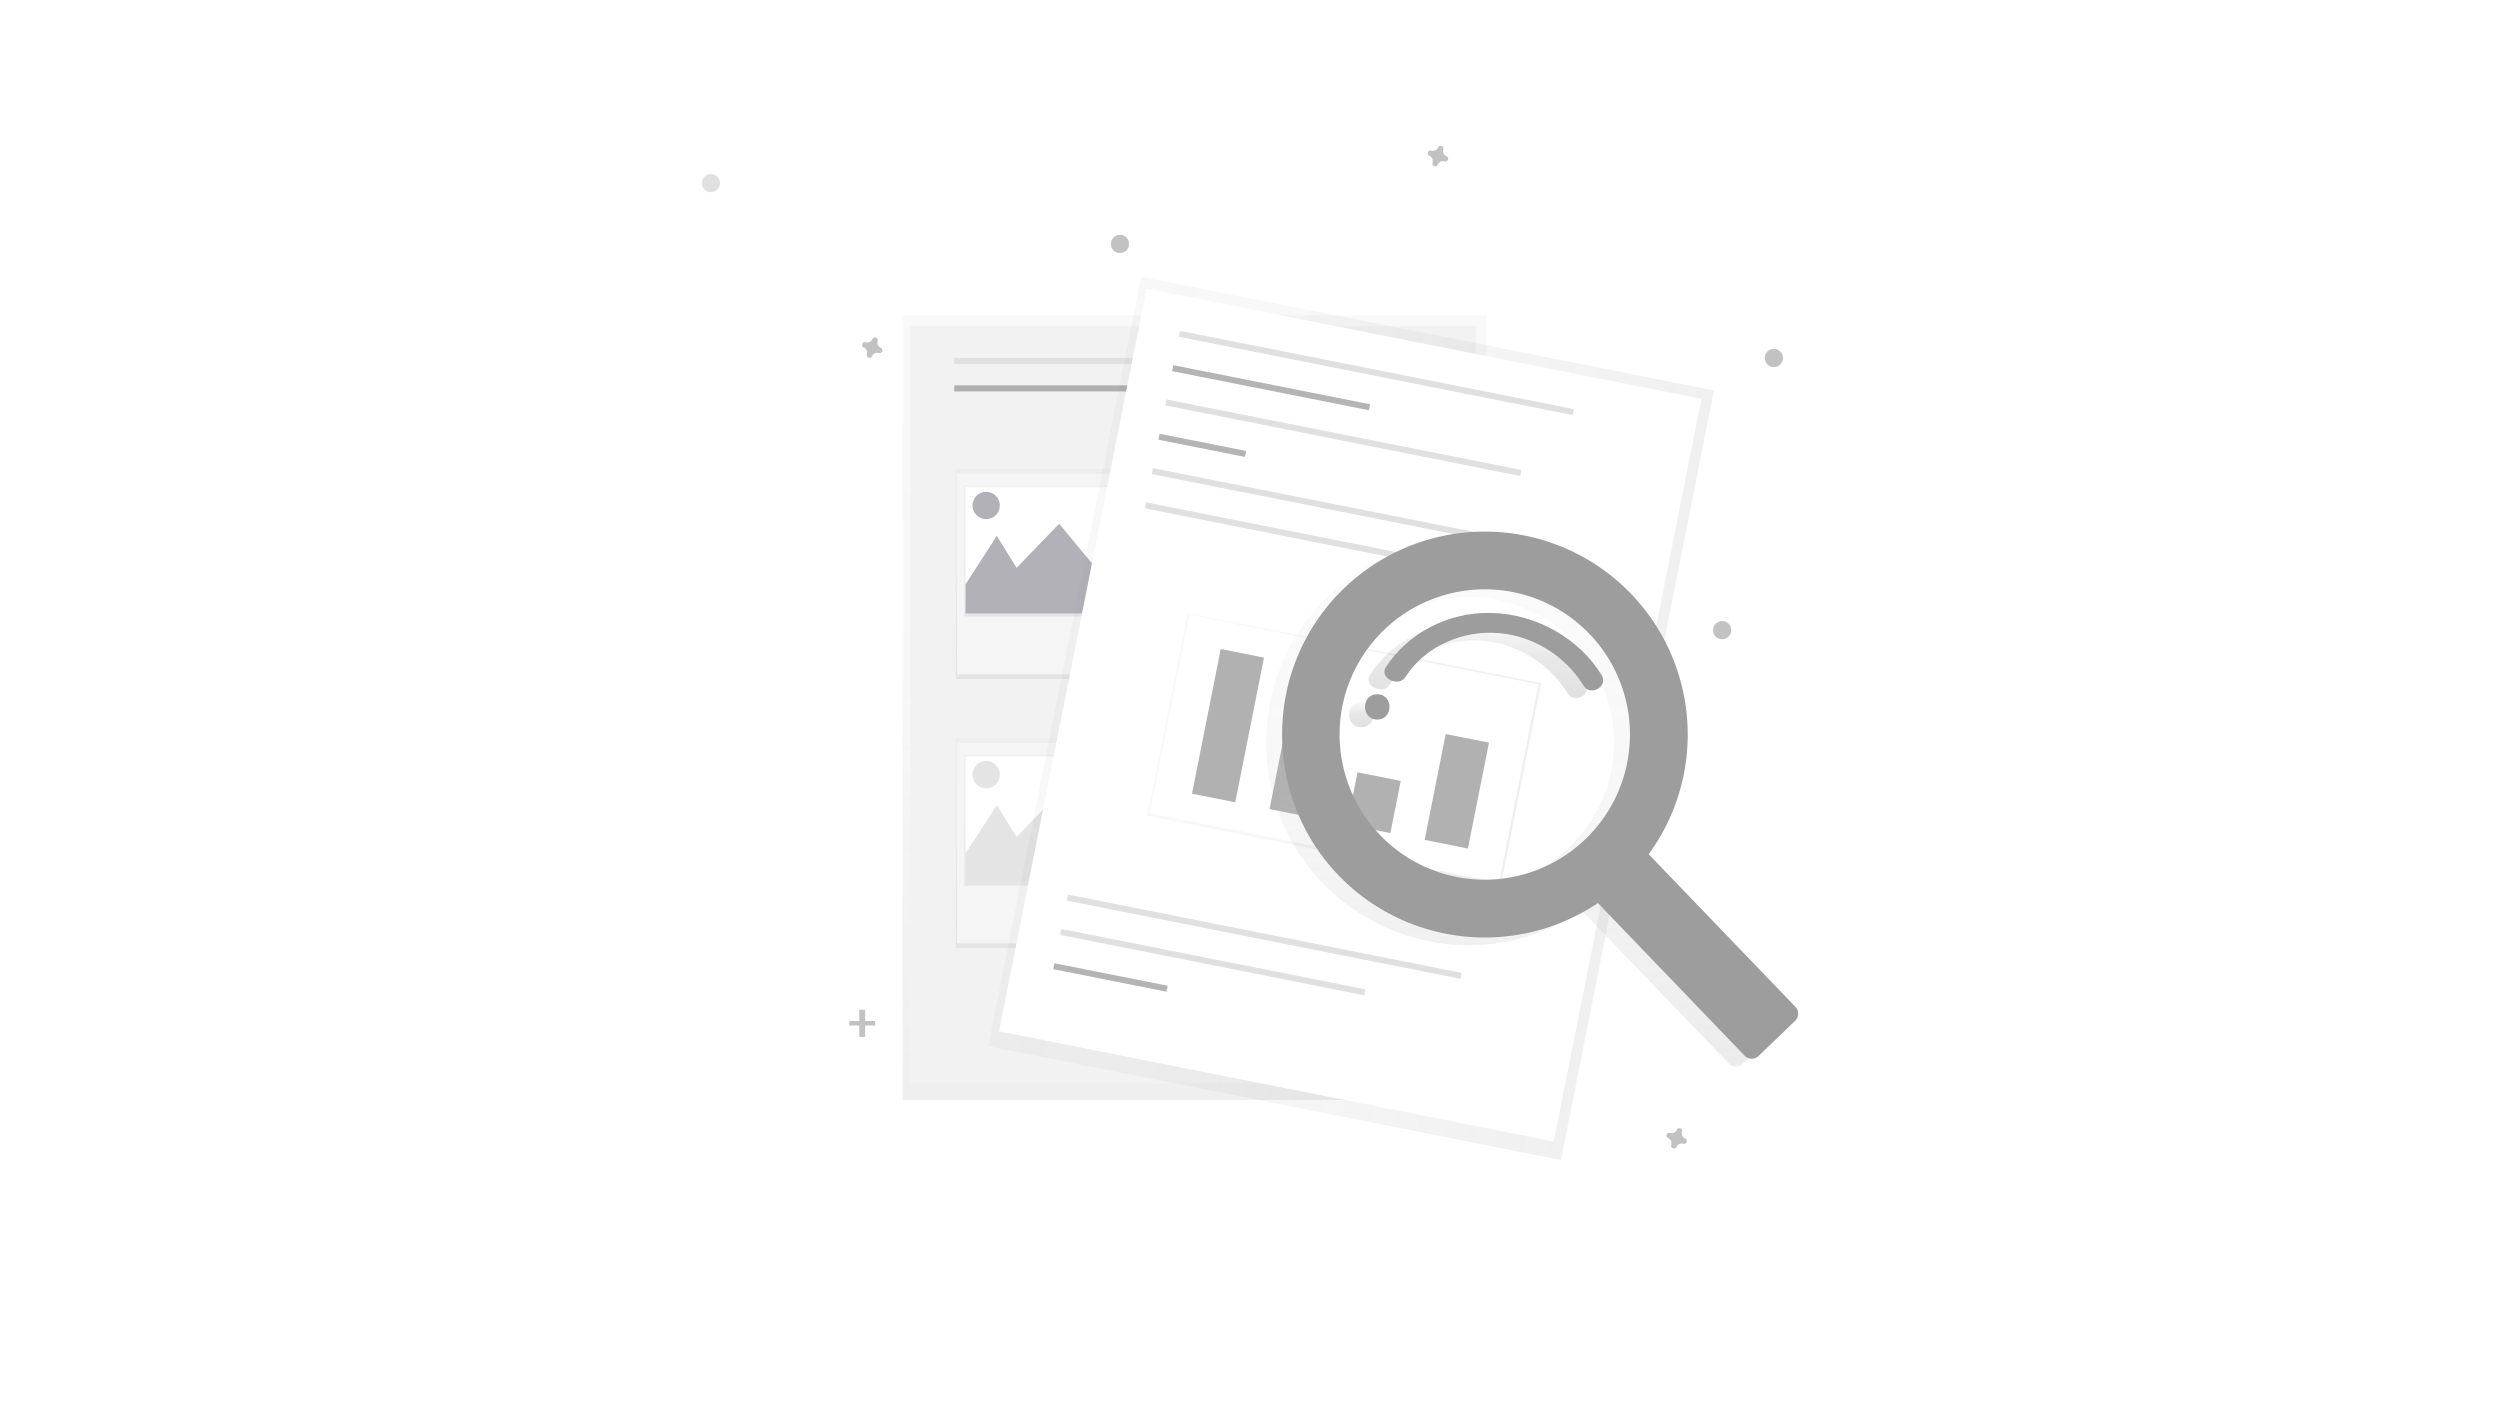 <svg xmlns="http://www.w3.org/2000/svg" xmlns:xlink="http://www.w3.org/1999/xlink" width="1920" height="1080" viewBox="0 0 1920 1080">
  <rect x="0" y="0" width="1920" height="1080" fill="#333333" stroke="none"/>
  <defs>
    <linearGradient id="linear-gradient" x1="0.5" y1="1" x2="0.5" gradientUnits="objectBoundingBox">
      <stop offset="0" stop-color="gray" stop-opacity="0.251"/>
      <stop offset="0.54" stop-color="gray" stop-opacity="0.122"/>
      <stop offset="1" stop-color="gray" stop-opacity="0.102"/>
    </linearGradient>
    <clipPath id="clip-path">
      <rect id="_Rectangle_" data-name="&lt;Rectangle&gt;" width="143.79" height="96.93" transform="translate(202.54 262.18)" fill="#3f3e4d"/>
    </clipPath>
    <clipPath id="clip-path-2">
      <rect id="_Rectangle_2" data-name="&lt;Rectangle&gt;" width="143.79" height="96.93" transform="translate(202.54 468.88)" fill="#fff"/>
    </clipPath>
    <linearGradient id="linear-gradient-6" x1="0.518" y1="1.092" x2="0.518" y2="-0.251" xlink:href="#linear-gradient"/>
    <linearGradient id="linear-gradient-7" x1="0.6" y1="0.66" x2="0.6" y2="0.086" xlink:href="#linear-gradient"/>
    <linearGradient id="linear-gradient-8" x1="0.5" y1="1" x2="0.5" gradientUnits="objectBoundingBox">
      <stop offset="0" stop-color="#b3b3b3" stop-opacity="0.251"/>
      <stop offset="0.54" stop-color="#b3b3b3" stop-opacity="0.102"/>
      <stop offset="1" stop-color="#b3b3b3" stop-opacity="0.051"/>
    </linearGradient>
    <linearGradient id="linear-gradient-9" x1="0.5" y1="0.999" x2="0.5" gradientUnits="objectBoundingBox">
      <stop offset="0" stop-opacity="0.122"/>
      <stop offset="0.55" stop-opacity="0.09"/>
      <stop offset="1" stop-opacity="0.02"/>
    </linearGradient>
    <linearGradient id="linear-gradient-10" x1="0.5" y1="1" x2="0.5" y2="0" xlink:href="#linear-gradient-9"/>
    <clipPath id="clip-Web_1920_1">
      <rect width="1920" height="1080"/>
    </clipPath>
  </defs>
  <g id="Web_1920_1" data-name="Web 1920 – 1" clip-path="url(#clip-Web_1920_1)">
    <rect width="1920" height="1080" fill="#fff"/>
    <g id="undraw_file_searching_duff" transform="translate(539 112.017)">
      <g id="Group_1" data-name="Group 1" opacity="0.5">
        <rect id="Rectangle_1" data-name="Rectangle 1" width="448.44" height="602.6" transform="translate(154.15 130.21)" fill="url(#linear-gradient)"/>
      </g>
      <rect id="Rectangle_2" data-name="Rectangle 2" width="434.43" height="581.58" transform="translate(159.99 138.39)" fill="#f2f2f2"/>
      <rect id="Rectangle_3" data-name="Rectangle 3" width="149.48" height="4.67" transform="translate(193.86 162.91)" fill="#e0e0e0"/>
      <rect id="Rectangle_4" data-name="Rectangle 4" width="149.48" height="4.67" transform="translate(193.86 183.93)" fill="#949494" opacity="0.7"/>
      <rect id="Rectangle_5" data-name="Rectangle 5" width="149.48" height="4.67" transform="translate(365.53 162.91)" fill="#e0e0e0"/>
      <rect id="Rectangle_6" data-name="Rectangle 6" width="149.48" height="4.67" transform="translate(388.88 296.05)" fill="#e0e0e0"/>
      <rect id="Rectangle_7" data-name="Rectangle 7" width="149.48" height="4.67" transform="translate(392.39 308.89)" fill="#e0e0e0"/>
      <rect id="Rectangle_8" data-name="Rectangle 8" width="149.48" height="4.67" transform="translate(399.4 321.74)" fill="#e0e0e0"/>
      <rect id="Rectangle_9" data-name="Rectangle 9" width="149.48" height="4.67" transform="translate(388.88 502.75)" fill="#e0e0e0"/>
      <rect id="Rectangle_10" data-name="Rectangle 10" width="149.48" height="4.67" transform="translate(392.39 515.6)" fill="#e0e0e0"/>
      <rect id="Rectangle_11" data-name="Rectangle 11" width="149.48" height="4.67" transform="translate(399.4 528.44)" fill="#e0e0e0"/>
      <g id="Group_2" data-name="Group 2" opacity="0.5">
        <rect id="Rectangle_12" data-name="Rectangle 12" width="158.82" height="161.16" transform="translate(195.03 248.16)" fill="url(#linear-gradient)"/>
      </g>
      <rect id="Rectangle_13" data-name="Rectangle 13" width="156.32" height="154.15" transform="translate(196.03 251.67)" fill="#f5f5f5"/>
      <g id="Group_3" data-name="Group 3" opacity="0.5">
        <rect id="Rectangle_14" data-name="Rectangle 14" width="145.8" height="100.43" transform="translate(201.54 261.01)" fill="url(#linear-gradient)"/>
      </g>
      <rect id="_Rectangle_3" data-name="&lt;Rectangle&gt;" width="143.79" height="96.93" transform="translate(202.54 262.18)" fill="#fff"/>
      <g id="Group_4" data-name="Group 4" clip-path="url(#clip-path)">
        <path id="Path_1" data-name="Path 1" d="M190.35,355.61l36.21-56.06,15.18,24.52,32.7-33.86,28.03,33.86,24.52-50.21,63.06,100.43-204.37-7.01Z" fill="#3f3e4d" opacity="0.4"/>
        <circle id="Ellipse_1" data-name="Ellipse 1" cx="10.51" cy="10.51" r="10.51" transform="translate(207.87 265.68)" fill="#3f3e4d" opacity="0.4"/>
      </g>
      <g id="Group_5" data-name="Group 5" opacity="0.5">
        <rect id="Rectangle_15" data-name="Rectangle 15" width="158.82" height="161.16" transform="translate(195.03 454.87)" fill="url(#linear-gradient)"/>
      </g>
      <rect id="Rectangle_16" data-name="Rectangle 16" width="156.32" height="154.15" transform="translate(196.03 458.37)" fill="#f5f5f5"/>
      <g id="Group_6" data-name="Group 6" opacity="0.5">
        <rect id="Rectangle_17" data-name="Rectangle 17" width="145.8" height="100.43" transform="translate(201.54 467.72)" fill="url(#linear-gradient)"/>
      </g>
      <rect id="_Rectangle_4" data-name="&lt;Rectangle&gt;" width="143.79" height="96.93" transform="translate(202.54 468.88)" fill="#fff"/>
      <g id="Group_7" data-name="Group 7" clip-path="url(#clip-path-2)">
        <path id="Path_2" data-name="Path 2" d="M190.35,562.31l36.21-56.06,15.18,24.53,32.7-33.87,28.03,33.87,24.52-50.22,63.06,100.43-204.37-7Z" fill="#bdbdbd" opacity="0.4"/>
        <circle id="Ellipse_2" data-name="Ellipse 2" cx="10.51" cy="10.51" r="10.51" transform="translate(207.87 472.39)" fill="#bdbdbd" opacity="0.4"/>
      </g>
      <g id="Group_8" data-name="Group 8" opacity="0.5">
        <rect id="Rectangle_18" data-name="Rectangle 18" width="602.6" height="448.44" transform="translate(219.986 691.478) rotate(-78.76)" fill="url(#linear-gradient-6)"/>
      </g>
      <rect id="Rectangle_19" data-name="Rectangle 19" width="581.58" height="434.43" transform="translate(228.214 680.02) rotate(-78.76)" fill="#fff"/>
      <rect id="Rectangle_20" data-name="Rectangle 20" width="308.31" height="4.67" transform="translate(367.319 142.078) rotate(11.24)" fill="#e0e0e0"/>
      <rect id="Rectangle_21" data-name="Rectangle 21" width="308.31" height="4.67" transform="translate(281.275 575.059) rotate(11.24)" fill="#e0e0e0"/>
      <rect id="Rectangle_22" data-name="Rectangle 22" width="238.24" height="4.67" transform="translate(276.03 601.394) rotate(11.24)" fill="#e0e0e0"/>
      <rect id="Rectangle_23" data-name="Rectangle 23" width="88.75" height="4.67" transform="translate(270.797 627.747) rotate(11.24)" fill="#949494" opacity="0.7"/>
      <rect id="Rectangle_24" data-name="Rectangle 24" width="154.15" height="4.67" transform="translate(362.075 168.428) rotate(11.24)" fill="#949494" opacity="0.7"/>
      <rect id="Rectangle_25" data-name="Rectangle 25" width="277.94" height="4.67" transform="translate(356.851 194.77) rotate(11.24)" fill="#e0e0e0"/>
      <rect id="Rectangle_26" data-name="Rectangle 26" width="67.73" height="4.67" transform="translate(351.611 221.12) rotate(11.24)" fill="#949494" opacity="0.7"/>
      <rect id="Rectangle_27" data-name="Rectangle 27" width="308.31" height="4.67" transform="translate(346.38 247.465) rotate(11.24)" fill="#e0e0e0"/>
      <g id="Group_9" data-name="Group 9" opacity="0.5">
        <rect id="Rectangle_28" data-name="Rectangle 28" width="158.82" height="276.77" transform="translate(342.067 514.518) rotate(-78.76)" fill="url(#linear-gradient-7)"/>
      </g>
      <rect id="Rectangle_29" data-name="Rectangle 29" width="273.27" height="155.32" transform="translate(374.561 360.231) rotate(11.24)" fill="#fff"/>
      <rect id="Rectangle_30" data-name="Rectangle 30" width="308.31" height="4.67" transform="translate(341.145 273.818) rotate(11.24)" fill="#e0e0e0"/>
      <rect id="Rectangle_31" data-name="Rectangle 31" width="33.87" height="113.28" transform="translate(398.533 386.426) rotate(11.24)" fill="#b1b1b1"/>
      <rect id="Rectangle_32" data-name="Rectangle 32" width="33.87" height="75.91" transform="translate(450.809 434.919) rotate(11.24)" fill="#b1b1b1"/>
      <rect id="Rectangle_33" data-name="Rectangle 33" width="33.87" height="40.87" transform="translate(503.55 481.121) rotate(11.24)" fill="#b1b1b1"/>
      <rect id="Rectangle_34" data-name="Rectangle 34" width="33.87" height="82.92" transform="translate(571.308 451.722) rotate(11.24)" fill="#b1b1b1"/>
      <path id="Path_3" data-name="Path 3" d="M880.45,410.55a155.89,155.89,0,0,0-223.11-1.68c-59,59.48-60,156.33-2.29,217.07A155.89,155.89,0,0,0,854.95,648L967.64,765.21a7.59,7.59,0,0,0,10.73.21l28.08-27a7.59,7.59,0,0,0,.21-10.73L894,610.49a155.9,155.9,0,0,0-13.55-199.94ZM845.35,599a111.5,111.5,0,1,1,3.1-157.66A111.5,111.5,0,0,1,845.35,599Z" transform="translate(-179 -60.54)" fill="url(#linear-gradient-8)"/>
      <path id="Path_4" data-name="Path 4" d="M685.49,487.6c-12.54,0-12.56,19.49,0,19.49S698.05,487.6,685.49,487.6Z" transform="translate(-179 -60.54)" fill="url(#linear-gradient-9)"/>
      <path id="Path_5" data-name="Path 5" d="M772.9,425.17c-33.75-.76-64.46,16.17-80.79,41.73-5.33,8.34,9.8,15.71,15.1,7.41,13.52-21.16,39.21-34.6,67-33.9,29.12.73,55.62,17.39,69.65,40.51,5.32,8.77,19.27.8,14-7.92C840.8,445,807.76,426,772.9,425.17Z" transform="translate(-179 -60.54)" fill="url(#linear-gradient-10)"/>
      <path id="Path_6" data-name="Path 6" d="M892.68,404.63a155.89,155.89,0,0,0-223.11-1.68c-59,59.48-60,156.33-2.29,217.07a155.89,155.89,0,0,0,199.9,22.05L979.86,759.29a7.59,7.59,0,0,0,10.73.21l28.08-27a7.59,7.59,0,0,0,.21-10.73L906.19,604.56a155.9,155.9,0,0,0-13.51-199.93ZM857.58,593a111.5,111.5,0,1,1,3.1-157.66A111.5,111.5,0,0,1,857.58,593Z" transform="translate(-179 -60.54)" fill="#9d9d9d"/>
      <path id="Path_7" data-name="Path 7" d="M697.72,481.67c-12.54,0-12.56,19.49,0,19.49S710.28,481.67,697.72,481.67Z" transform="translate(-179 -60.54)" fill="#9d9d9d"/>
      <path id="Path_8" data-name="Path 8" d="M785.13,419.25c-33.75-.76-64.46,16.17-80.79,41.73-5.33,8.34,9.8,15.71,15.1,7.41,13.52-21.16,39.21-34.6,67-33.9,29.12.73,55.62,17.39,69.65,40.51,5.32,8.77,19.27.8,14-7.92C853,439,820,420,785.13,419.25Z" transform="translate(-179 -60.54)" fill="#9d9d9d"/>
      <rect id="Rectangle_35" data-name="Rectangle 35" width="3.5" height="19.85" transform="translate(121.45 663.91)" fill="#c2c2c2" stroke="#c2c2c2" stroke-width="1"/>
      <rect id="Rectangle_36" data-name="Rectangle 36" width="3.5" height="19.85" transform="translate(133.13 672.08) rotate(90)" fill="#c2c2c2"/>
      <path id="Path_9" data-name="Path 9" d="M750.87,68.49a4.29,4.29,0,0,1-2.39-5.19,2.059,2.059,0,0,0,.09-.48h0a2.15,2.15,0,0,0-3.87-1.43h0a2.061,2.061,0,0,0-.24.42,4.29,4.29,0,0,1-5.19,2.39,2.06,2.06,0,0,0-.48-.09h0A2.15,2.15,0,0,0,737.38,68h0a2.058,2.058,0,0,0,.42.24,4.29,4.29,0,0,1,2.39,5.19,2.059,2.059,0,0,0-.09.48h0a2.15,2.15,0,0,0,3.9,1.41h0a2.058,2.058,0,0,0,.24-.42,4.29,4.29,0,0,1,5.19-2.39,2.061,2.061,0,0,0,.48.09h0a2.15,2.15,0,0,0,1.43-3.87h0a2.061,2.061,0,0,0-.47-.24Z" transform="translate(-179 -60.54)" fill="#c2c2c2"/>
      <path id="Path_10" data-name="Path 10" d="M316.44,215.64a4.29,4.29,0,0,1-2.39-5.19,2.061,2.061,0,0,0,.09-.48h0a2.15,2.15,0,0,0-3.87-1.43h0a2.06,2.06,0,0,0-.24.42,4.29,4.29,0,0,1-5.19,2.39,2.06,2.06,0,0,0-.48-.09h0a2.15,2.15,0,0,0-1.43,3.87h0a2.06,2.06,0,0,0,.42.24,4.29,4.29,0,0,1,2.39,5.19,2.059,2.059,0,0,0-.09.48h0a2.15,2.15,0,0,0,3.87,1.43h0a2.06,2.06,0,0,0,.24-.42,4.29,4.29,0,0,1,5.19-2.39,2.061,2.061,0,0,0,.48.09h0a2.15,2.15,0,0,0,1.43-3.87h0A2.06,2.06,0,0,0,316.44,215.64Z" transform="translate(-179 -60.54)" fill="#c2c2c2"/>
      <path id="Path_11" data-name="Path 11" d="M934.22,822.9a4.29,4.29,0,0,1-2.39-5.19,2.055,2.055,0,0,0,.09-.48h0a2.15,2.15,0,0,0-3.87-1.43h0a2.061,2.061,0,0,0-.24.42,4.29,4.29,0,0,1-5.19,2.39,2.058,2.058,0,0,0-.48-.09h0a2.15,2.15,0,0,0-1.43,3.87h0a2.06,2.06,0,0,0,.42.24,4.29,4.29,0,0,1,2.39,5.19,2.059,2.059,0,0,0-.09.48h0a2.15,2.15,0,0,0,3.87,1.43h0a2.058,2.058,0,0,0,.24-.42,4.29,4.29,0,0,1,5.19-2.39,2.062,2.062,0,0,0,.48.09h0a2.15,2.15,0,0,0,1.43-3.87h0A2.059,2.059,0,0,0,934.22,822.9Z" transform="translate(-179 -60.54)" fill="#c2c2c2"/>
      <circle id="Ellipse_3" data-name="Ellipse 3" cx="7.01" cy="7.01" r="7.01" transform="translate(314.14 68.32)" fill="#c2c2c2"/>
      <circle id="Ellipse_4" data-name="Ellipse 4" cx="7.01" cy="7.01" r="7.01" transform="translate(816.3 155.9)" fill="#c2c2c2"/>
      <circle id="Ellipse_5" data-name="Ellipse 5" cx="7.01" cy="7.01" r="7.01" transform="translate(776.6 364.94)" fill="#c2c2c2"/>
      <circle id="Ellipse_6" data-name="Ellipse 6" cx="7.01" cy="7.01" r="7.01" transform="translate(0 21.6)" fill="#c2c2c2" opacity="0.5"/>
    </g>
  </g>
</svg>
